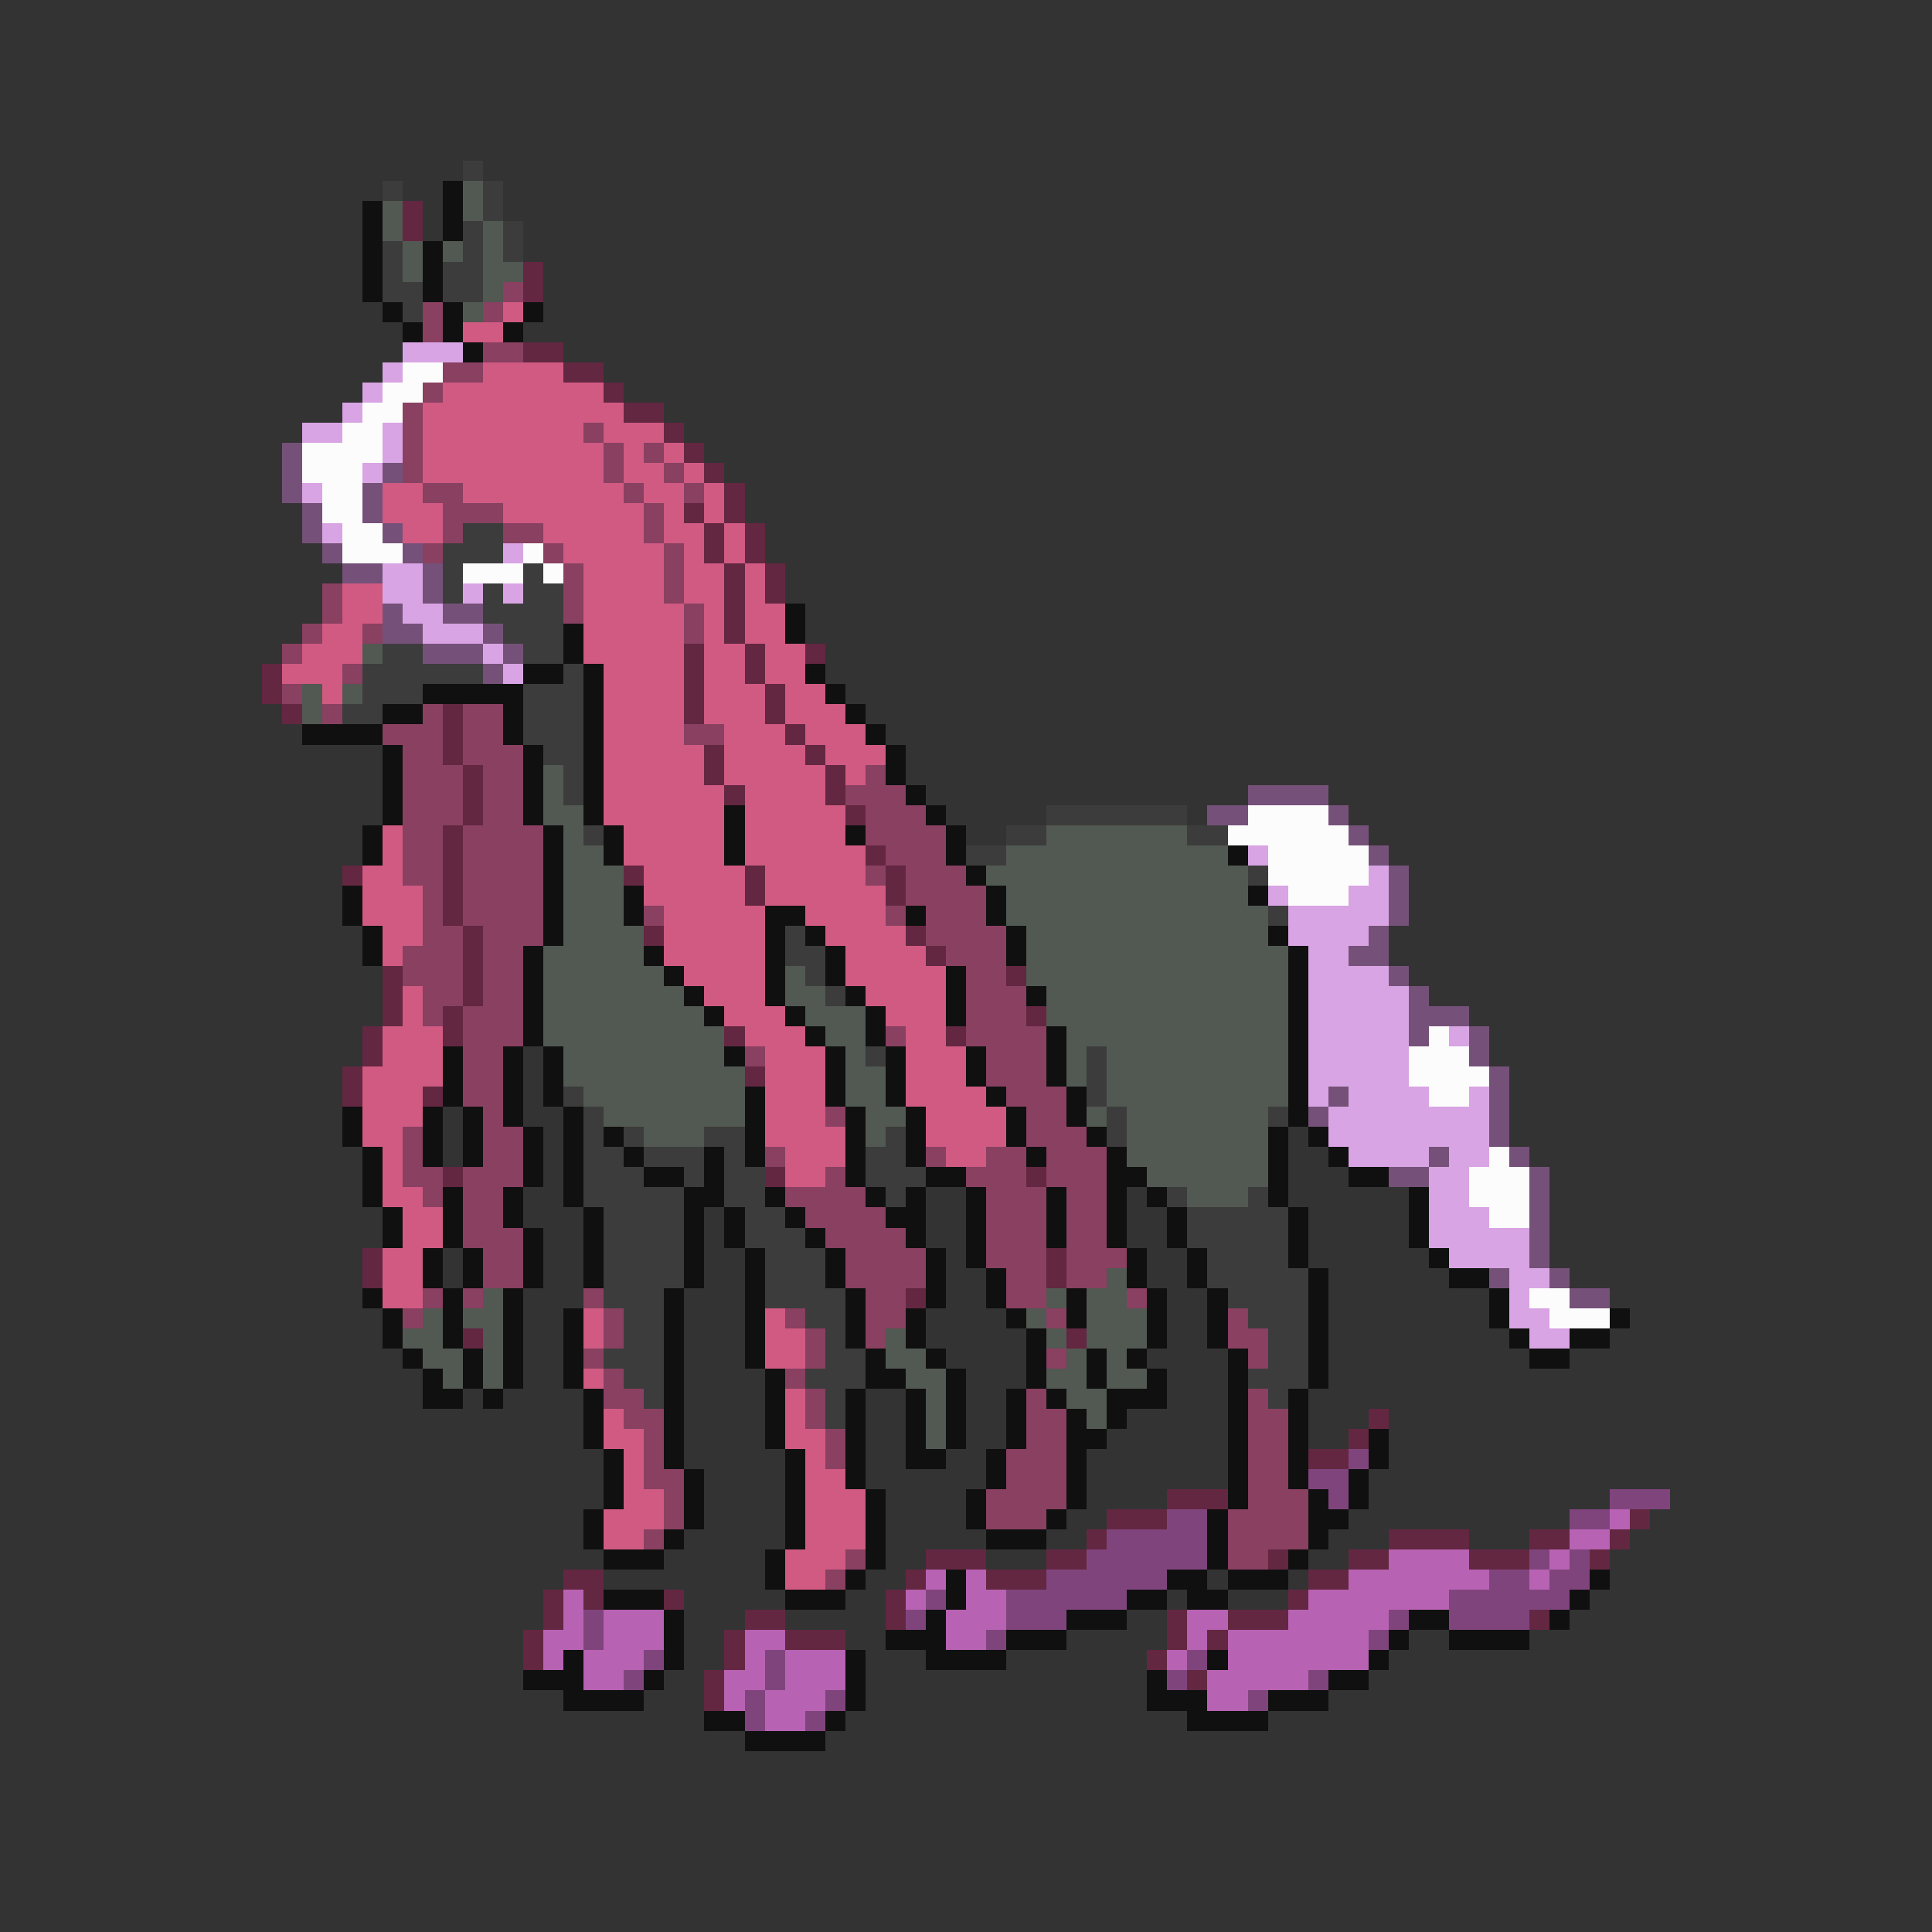 <svg xmlns="http://www.w3.org/2000/svg" viewBox="0 -0.5 96 96" shape-rendering="crispEdges">
<rect x="0" y="-0.5" width="96" height="96" fill="#333333" stroke="none"/>
<path stroke="#3c3c3c" d="M23 8h1M19 9h1M24 9h1M24 10h1M23 11h1M25 11h1M19 12h1M23 12h1M25 12h1M19 13h1M22 13h2M19 14h2M22 14h2M20 15h1M23 26h2M22 27h3M22 28h1M26 28h1M22 29h1M24 29h1M26 29h2M24 30h4M25 31h3M19 32h2M26 32h2M18 33h6M28 33h1M18 34h3M26 34h3M17 35h2M26 35h3M26 36h3M27 37h2M28 38h1M28 39h1M52 40h7M29 41h1M50 41h2M59 41h2M48 42h2M62 43h1M63 45h1M39 46h1M39 47h2M40 48h1M41 49h1M43 52h1M54 52h1M54 53h1M28 54h1M54 54h1M29 55h1M55 55h1M63 55h1M29 56h1M31 56h1M35 56h2M44 56h1M55 56h1M29 57h2M32 57h3M36 57h1M43 57h2M29 58h3M34 58h1M36 58h2M43 58h3M29 59h5M36 59h2M44 59h1M58 59h1M62 59h1M30 60h4M37 60h2M59 60h5M30 61h4M37 61h3M59 61h5M30 62h4M38 62h3M60 62h4M30 63h4M38 63h3M60 63h5M30 64h3M38 64h4M61 64h4M31 65h2M40 65h2M62 65h3M31 66h2M41 66h1M63 66h2M30 67h3M41 67h2M63 67h2M31 68h2M40 68h3M62 68h3M32 69h1M41 69h1M63 69h1M41 70h1" />
<path stroke="#101010" d="M22 9h1M18 10h1M22 10h1M18 11h1M22 11h1M18 12h1M21 12h1M18 13h1M21 13h1M18 14h1M21 14h1M19 15h1M22 15h1M26 15h1M20 16h1M22 16h1M25 16h1M23 17h1M39 30h1M28 31h1M39 31h1M28 32h1M26 33h2M29 33h1M40 33h1M21 34h5M29 34h1M41 34h1M19 35h2M25 35h1M29 35h1M42 35h1M15 36h4M25 36h1M29 36h1M43 36h1M19 37h1M26 37h1M29 37h1M44 37h1M19 38h1M26 38h1M29 38h1M44 38h1M19 39h1M26 39h1M29 39h1M45 39h1M19 40h1M26 40h1M29 40h1M36 40h1M46 40h1M18 41h1M27 41h1M30 41h1M36 41h1M42 41h1M47 41h1M18 42h1M27 42h1M30 42h1M36 42h1M47 42h1M61 42h1M27 43h1M48 43h1M17 44h1M27 44h1M31 44h1M49 44h1M62 44h1M17 45h1M27 45h1M31 45h1M38 45h2M45 45h1M49 45h1M18 46h1M27 46h1M38 46h1M40 46h1M50 46h1M63 46h1M18 47h1M26 47h1M32 47h1M38 47h1M41 47h1M50 47h1M64 47h1M26 48h1M33 48h1M38 48h1M41 48h1M47 48h1M64 48h1M26 49h1M34 49h1M38 49h1M42 49h1M47 49h1M51 49h1M64 49h1M26 50h1M35 50h1M39 50h1M43 50h1M47 50h1M64 50h1M26 51h1M40 51h1M43 51h1M52 51h1M64 51h1M22 52h1M25 52h1M27 52h1M36 52h1M41 52h1M44 52h1M48 52h1M52 52h1M64 52h1M22 53h1M25 53h1M27 53h1M41 53h1M44 53h1M48 53h1M52 53h1M64 53h1M22 54h1M25 54h1M27 54h1M37 54h1M41 54h1M44 54h1M49 54h1M53 54h1M64 54h1M17 55h1M21 55h1M23 55h1M25 55h1M28 55h1M37 55h1M42 55h1M45 55h1M50 55h1M53 55h1M64 55h1M17 56h1M21 56h1M23 56h1M26 56h1M28 56h1M30 56h1M37 56h1M42 56h1M45 56h1M50 56h1M54 56h1M63 56h1M65 56h1M18 57h1M21 57h1M23 57h1M26 57h1M28 57h1M31 57h1M35 57h1M37 57h1M42 57h1M45 57h1M51 57h1M55 57h1M63 57h1M66 57h1M18 58h1M26 58h1M28 58h1M32 58h2M35 58h1M42 58h1M46 58h2M55 58h2M63 58h1M67 58h2M18 59h1M22 59h1M25 59h1M28 59h1M34 59h2M38 59h1M43 59h1M45 59h1M48 59h1M52 59h1M55 59h1M57 59h1M63 59h1M70 59h1M19 60h1M22 60h1M25 60h1M29 60h1M34 60h1M36 60h1M39 60h1M44 60h2M48 60h1M52 60h1M55 60h1M58 60h1M64 60h1M70 60h1M19 61h1M22 61h1M26 61h1M29 61h1M34 61h1M36 61h1M40 61h1M45 61h1M48 61h1M52 61h1M55 61h1M58 61h1M64 61h1M70 61h1M21 62h1M23 62h1M26 62h1M29 62h1M34 62h1M37 62h1M41 62h1M46 62h1M48 62h1M56 62h1M59 62h1M64 62h1M71 62h1M21 63h1M23 63h1M26 63h1M29 63h1M34 63h1M37 63h1M41 63h1M46 63h1M49 63h1M56 63h1M59 63h1M65 63h1M72 63h2M18 64h1M22 64h1M25 64h1M33 64h1M37 64h1M42 64h1M46 64h1M49 64h1M53 64h1M57 64h1M60 64h1M65 64h1M74 64h1M19 65h1M22 65h1M25 65h1M28 65h1M33 65h1M37 65h1M42 65h1M45 65h1M50 65h1M53 65h1M57 65h1M60 65h1M65 65h1M74 65h1M80 65h1M19 66h1M22 66h1M25 66h1M28 66h1M33 66h1M37 66h1M42 66h1M45 66h1M51 66h1M57 66h1M60 66h1M65 66h1M75 66h1M78 66h2M20 67h1M23 67h1M25 67h1M28 67h1M33 67h1M37 67h1M43 67h1M46 67h1M51 67h1M54 67h1M56 67h1M61 67h1M65 67h1M76 67h2M21 68h1M23 68h1M25 68h1M28 68h1M33 68h1M38 68h1M43 68h2M47 68h1M51 68h1M54 68h1M57 68h1M61 68h1M65 68h1M21 69h2M24 69h1M29 69h1M33 69h1M38 69h1M42 69h1M45 69h1M47 69h1M50 69h1M52 69h1M55 69h3M61 69h1M64 69h1M29 70h1M33 70h1M38 70h1M42 70h1M45 70h1M47 70h1M50 70h1M53 70h1M55 70h1M61 70h1M64 70h1M29 71h1M33 71h1M38 71h1M42 71h1M45 71h1M47 71h1M50 71h1M53 71h2M61 71h1M64 71h1M68 71h1M30 72h1M33 72h1M39 72h1M42 72h1M45 72h2M49 72h1M53 72h1M61 72h1M64 72h1M68 72h1M30 73h1M34 73h1M39 73h1M42 73h1M49 73h1M53 73h1M61 73h1M64 73h1M67 73h1M30 74h1M34 74h1M39 74h1M43 74h1M48 74h1M53 74h1M61 74h1M65 74h1M67 74h1M29 75h1M34 75h1M39 75h1M43 75h1M48 75h1M52 75h1M60 75h1M65 75h2M29 76h1M33 76h1M39 76h1M43 76h1M49 76h3M60 76h1M65 76h1M30 77h3M38 77h1M43 77h1M60 77h1M64 77h1M38 78h1M42 78h1M47 78h1M58 78h2M61 78h3M79 78h1M30 79h3M39 79h3M47 79h1M56 79h2M59 79h2M78 79h1M33 80h1M46 80h1M53 80h3M70 80h2M77 80h1M33 81h1M44 81h3M50 81h3M69 81h1M72 81h4M28 82h1M33 82h1M42 82h1M46 82h4M60 82h1M68 82h1M26 83h3M32 83h1M42 83h1M57 83h1M66 83h2M28 84h4M42 84h1M57 84h3M63 84h3M35 85h2M41 85h1M59 85h4M37 86h4" />
<path stroke="#525852" d="M23 9h1M19 10h1M23 10h1M19 11h1M24 11h1M20 12h1M22 12h1M24 12h1M20 13h1M24 13h2M24 14h1M23 15h1M18 32h1M15 34h1M17 34h1M15 35h1M27 38h1M27 39h1M27 40h2M28 41h1M52 41h7M28 42h2M50 42h11M28 43h3M49 43h13M28 44h3M50 44h12M28 45h3M50 45h13M28 46h4M51 46h12M27 47h5M51 47h13M27 48h6M39 48h1M51 48h13M27 49h7M39 49h2M52 49h12M27 50h8M40 50h3M52 50h12M27 51h9M41 51h2M53 51h11M28 52h8M42 52h1M53 52h1M55 52h9M28 53h9M42 53h2M53 53h1M55 53h9M29 54h8M42 54h2M55 54h9M30 55h7M43 55h2M54 55h1M56 55h7M32 56h3M43 56h1M56 56h7M56 57h7M57 58h6M59 59h3M55 63h1M24 64h1M52 64h1M54 64h2M21 65h1M23 65h2M51 65h1M54 65h3M20 66h2M24 66h1M44 66h1M52 66h1M54 66h3M21 67h2M24 67h1M44 67h2M53 67h1M55 67h1M22 68h1M24 68h1M45 68h2M52 68h2M55 68h2M46 69h1M53 69h2M46 70h1M54 70h1M46 71h1" />
<path stroke="#632741" d="M20 10h1M20 11h1M26 13h1M26 14h1M26 17h2M28 18h2M30 19h1M31 20h2M33 21h1M34 22h1M35 23h1M36 24h1M34 25h1M36 25h1M35 26h1M37 26h1M35 27h1M37 27h1M36 28h1M38 28h1M36 29h1M38 29h1M36 30h1M36 31h1M34 32h1M37 32h1M40 32h1M13 33h1M34 33h1M37 33h1M13 34h1M34 34h1M38 34h1M14 35h1M22 35h1M34 35h1M38 35h1M22 36h1M39 36h1M22 37h1M35 37h1M40 37h1M23 38h1M35 38h1M41 38h1M23 39h1M36 39h1M41 39h1M23 40h1M42 40h1M22 41h1M22 42h1M43 42h1M17 43h1M22 43h1M31 43h1M37 43h1M44 43h1M22 44h1M37 44h1M44 44h1M22 45h1M23 46h1M32 46h1M45 46h1M23 47h1M46 47h1M19 48h1M23 48h1M50 48h1M19 49h1M23 49h1M19 50h1M22 50h1M51 50h1M18 51h1M22 51h1M36 51h1M47 51h1M18 52h1M17 53h1M37 53h1M17 54h1M21 54h1M22 58h1M38 58h1M51 58h1M18 62h1M52 62h1M18 63h1M52 63h1M45 64h1M23 66h1M53 66h1M68 70h1M67 71h1M65 72h2M58 74h3M55 75h3M81 75h1M54 76h1M69 76h4M76 76h2M80 76h1M46 77h3M52 77h2M63 77h1M67 77h2M73 77h3M79 77h1M28 78h2M45 78h1M49 78h3M65 78h2M27 79h1M29 79h1M33 79h1M44 79h1M64 79h1M27 80h1M37 80h2M44 80h1M58 80h1M61 80h3M76 80h1M26 81h1M36 81h1M39 81h3M58 81h1M60 81h1M26 82h1M36 82h1M57 82h1M35 83h1M59 83h1M35 84h1" />
<path stroke="#894061" d="M25 14h1M21 15h1M24 15h1M21 16h1M24 17h2M22 18h2M21 19h1M20 20h1M20 21h1M29 21h1M20 22h1M30 22h1M32 22h1M20 23h1M30 23h1M33 23h1M21 24h2M31 24h1M34 24h1M22 25h3M32 25h1M22 26h1M25 26h2M32 26h1M21 27h1M27 27h1M33 27h1M28 28h1M33 28h1M16 29h1M28 29h1M33 29h1M16 30h1M28 30h1M34 30h1M15 31h1M18 31h1M34 31h1M14 32h1M17 33h1M14 34h1M16 35h1M21 35h1M23 35h2M19 36h3M23 36h2M34 36h2M20 37h2M23 37h3M20 38h3M24 38h2M43 38h1M20 39h3M24 39h2M42 39h3M20 40h3M24 40h2M43 40h3M20 41h2M23 41h4M43 41h4M20 42h2M23 42h4M44 42h3M20 43h2M23 43h4M43 43h1M45 43h3M21 44h1M23 44h4M45 44h4M21 45h1M23 45h4M32 45h1M44 45h1M46 45h3M21 46h2M24 46h3M46 46h4M20 47h3M24 47h2M47 47h3M20 48h3M24 48h2M48 48h2M21 49h2M24 49h2M48 49h3M21 50h1M23 50h3M48 50h3M23 51h3M44 51h1M48 51h4M23 52h2M37 52h1M49 52h3M23 53h2M49 53h3M23 54h2M50 54h3M24 55h1M41 55h1M51 55h2M20 56h1M24 56h2M51 56h3M20 57h1M24 57h2M38 57h1M46 57h1M49 57h2M52 57h3M20 58h2M23 58h3M41 58h1M48 58h3M52 58h3M21 59h1M23 59h2M39 59h4M49 59h3M53 59h2M23 60h2M40 60h4M49 60h3M53 60h2M23 61h3M41 61h4M49 61h3M53 61h2M24 62h2M42 62h4M49 62h3M53 62h3M24 63h2M42 63h4M50 63h2M53 63h2M21 64h1M23 64h1M29 64h1M43 64h2M50 64h2M56 64h1M20 65h1M30 65h1M39 65h1M43 65h2M52 65h1M61 65h1M30 66h1M40 66h1M43 66h1M61 66h2M29 67h1M40 67h1M52 67h1M62 67h1M30 68h1M39 68h1M30 69h2M40 69h1M51 69h1M62 69h1M31 70h2M40 70h1M51 70h2M62 70h2M32 71h1M41 71h1M51 71h2M62 71h2M32 72h1M41 72h1M50 72h3M62 72h2M32 73h2M50 73h3M62 73h2M33 74h1M49 74h4M62 74h3M33 75h1M49 75h3M61 75h4M32 76h1M61 76h4M42 77h1M61 77h2M41 78h1" />
<path stroke="#d05a82" d="M25 15h1M23 16h2M24 18h4M22 19h8M21 20h10M21 21h8M30 21h3M21 22h9M31 22h1M33 22h1M21 23h9M31 23h2M34 23h1M19 24h2M23 24h8M32 24h2M35 24h1M19 25h3M25 25h7M33 25h1M35 25h1M20 26h2M27 26h5M33 26h2M36 26h1M28 27h5M34 27h1M36 27h1M29 28h4M34 28h2M37 28h1M17 29h2M29 29h4M34 29h2M37 29h1M17 30h2M29 30h5M35 30h1M37 30h2M16 31h2M29 31h5M35 31h1M37 31h2M15 32h3M29 32h5M35 32h2M38 32h2M14 33h3M30 33h4M35 33h2M38 33h2M16 34h1M30 34h4M35 34h3M39 34h2M30 35h4M35 35h3M39 35h3M30 36h4M36 36h3M40 36h3M30 37h5M36 37h4M41 37h3M30 38h5M36 38h5M42 38h1M30 39h6M37 39h4M30 40h6M37 40h5M19 41h1M31 41h5M37 41h5M19 42h1M31 42h5M37 42h6M18 43h2M32 43h5M38 43h5M18 44h3M32 44h5M38 44h6M18 45h3M33 45h5M40 45h4M19 46h2M33 46h5M41 46h4M19 47h1M33 47h5M42 47h4M34 48h4M42 48h5M20 49h1M35 49h3M43 49h4M20 50h1M36 50h3M44 50h3M19 51h3M37 51h3M45 51h2M19 52h3M38 52h3M45 52h3M18 53h4M38 53h3M45 53h3M18 54h3M38 54h3M45 54h4M18 55h3M38 55h3M46 55h4M18 56h2M38 56h4M46 56h4M19 57h1M39 57h3M47 57h2M19 58h1M39 58h2M19 59h2M20 60h2M20 61h2M19 62h2M19 63h2M19 64h2M29 65h1M38 65h1M29 66h1M38 66h2M38 67h2M29 68h1M39 69h1M30 70h1M39 70h1M30 71h2M39 71h2M31 72h1M40 72h1M31 73h1M40 73h2M31 74h2M40 74h3M30 75h3M40 75h3M30 76h2M40 76h3M39 77h3M39 78h2" />
<path stroke="#d9a4e3" d="M20 17h3M19 18h1M18 19h1M17 20h1M15 21h2M19 21h1M19 22h1M18 23h1M15 24h1M16 26h1M25 27h1M19 28h2M19 29h2M23 29h1M25 29h1M20 30h2M21 31h3M24 32h1M25 33h1M62 42h1M68 43h1M63 44h1M67 44h2M64 45h5M64 46h4M65 47h2M65 48h4M65 49h5M65 50h5M65 51h5M72 51h1M65 52h5M65 53h5M65 54h1M67 54h4M73 54h1M66 55h8M66 56h8M67 57h4M72 57h2M71 58h2M71 59h2M71 60h3M71 61h5M72 62h4M75 63h2M75 64h1M75 65h2M76 66h2" />
<path stroke="#fcfcfc" d="M20 18h2M19 19h2M18 20h2M17 21h2M15 22h4M15 23h3M16 24h2M16 25h2M17 26h2M17 27h3M26 27h1M23 28h3M27 28h1M62 40h4M61 41h6M63 42h5M63 43h5M64 44h3M71 51h1M70 52h3M70 53h4M71 54h2M74 57h1M73 58h3M73 59h3M74 60h2M76 64h2M77 65h3" />
<path stroke="#755179" d="M14 22h1M14 23h1M19 23h1M14 24h1M18 24h1M15 25h1M18 25h1M15 26h1M19 26h1M16 27h1M20 27h1M17 28h2M21 28h1M21 29h1M19 30h1M22 30h2M19 31h2M24 31h1M21 32h3M25 32h1M24 33h1M62 39h4M60 40h2M66 40h1M67 41h1M68 42h1M69 43h1M69 44h1M69 45h1M68 46h1M67 47h2M69 48h1M70 49h1M70 50h3M70 51h1M73 51h1M73 52h1M74 53h1M66 54h1M74 54h1M65 55h1M74 55h1M74 56h1M71 57h1M75 57h1M69 58h2M76 58h1M76 59h1M76 60h1M76 61h1M76 62h1M74 63h1M77 63h1M78 64h2" />
<path stroke="#80447d" d="M67 72h1M65 73h2M66 74h1M80 74h3M58 75h2M78 75h2M55 76h5M54 77h6M76 77h1M78 77h1M52 78h6M74 78h2M77 78h2M46 79h1M50 79h6M72 79h6M29 80h1M45 80h1M50 80h3M69 80h1M72 80h4M29 81h1M49 81h1M68 81h1M32 82h1M38 82h1M59 82h1M31 83h1M38 83h1M58 83h1M65 83h1M37 84h1M41 84h1M62 84h1M37 85h1M40 85h1" />
<path stroke="#b862b3" d="M80 75h1M78 76h2M69 77h4M77 77h1M46 78h1M48 78h1M67 78h7M76 78h1M28 79h1M45 79h1M48 79h2M65 79h7M28 80h1M30 80h3M47 80h3M59 80h2M64 80h5M27 81h2M30 81h3M37 81h2M47 81h2M59 81h1M61 81h7M27 82h1M29 82h3M37 82h1M39 82h3M58 82h1M61 82h7M29 83h2M36 83h2M39 83h3M60 83h5M36 84h1M38 84h3M60 84h2M38 85h2" />
</svg>